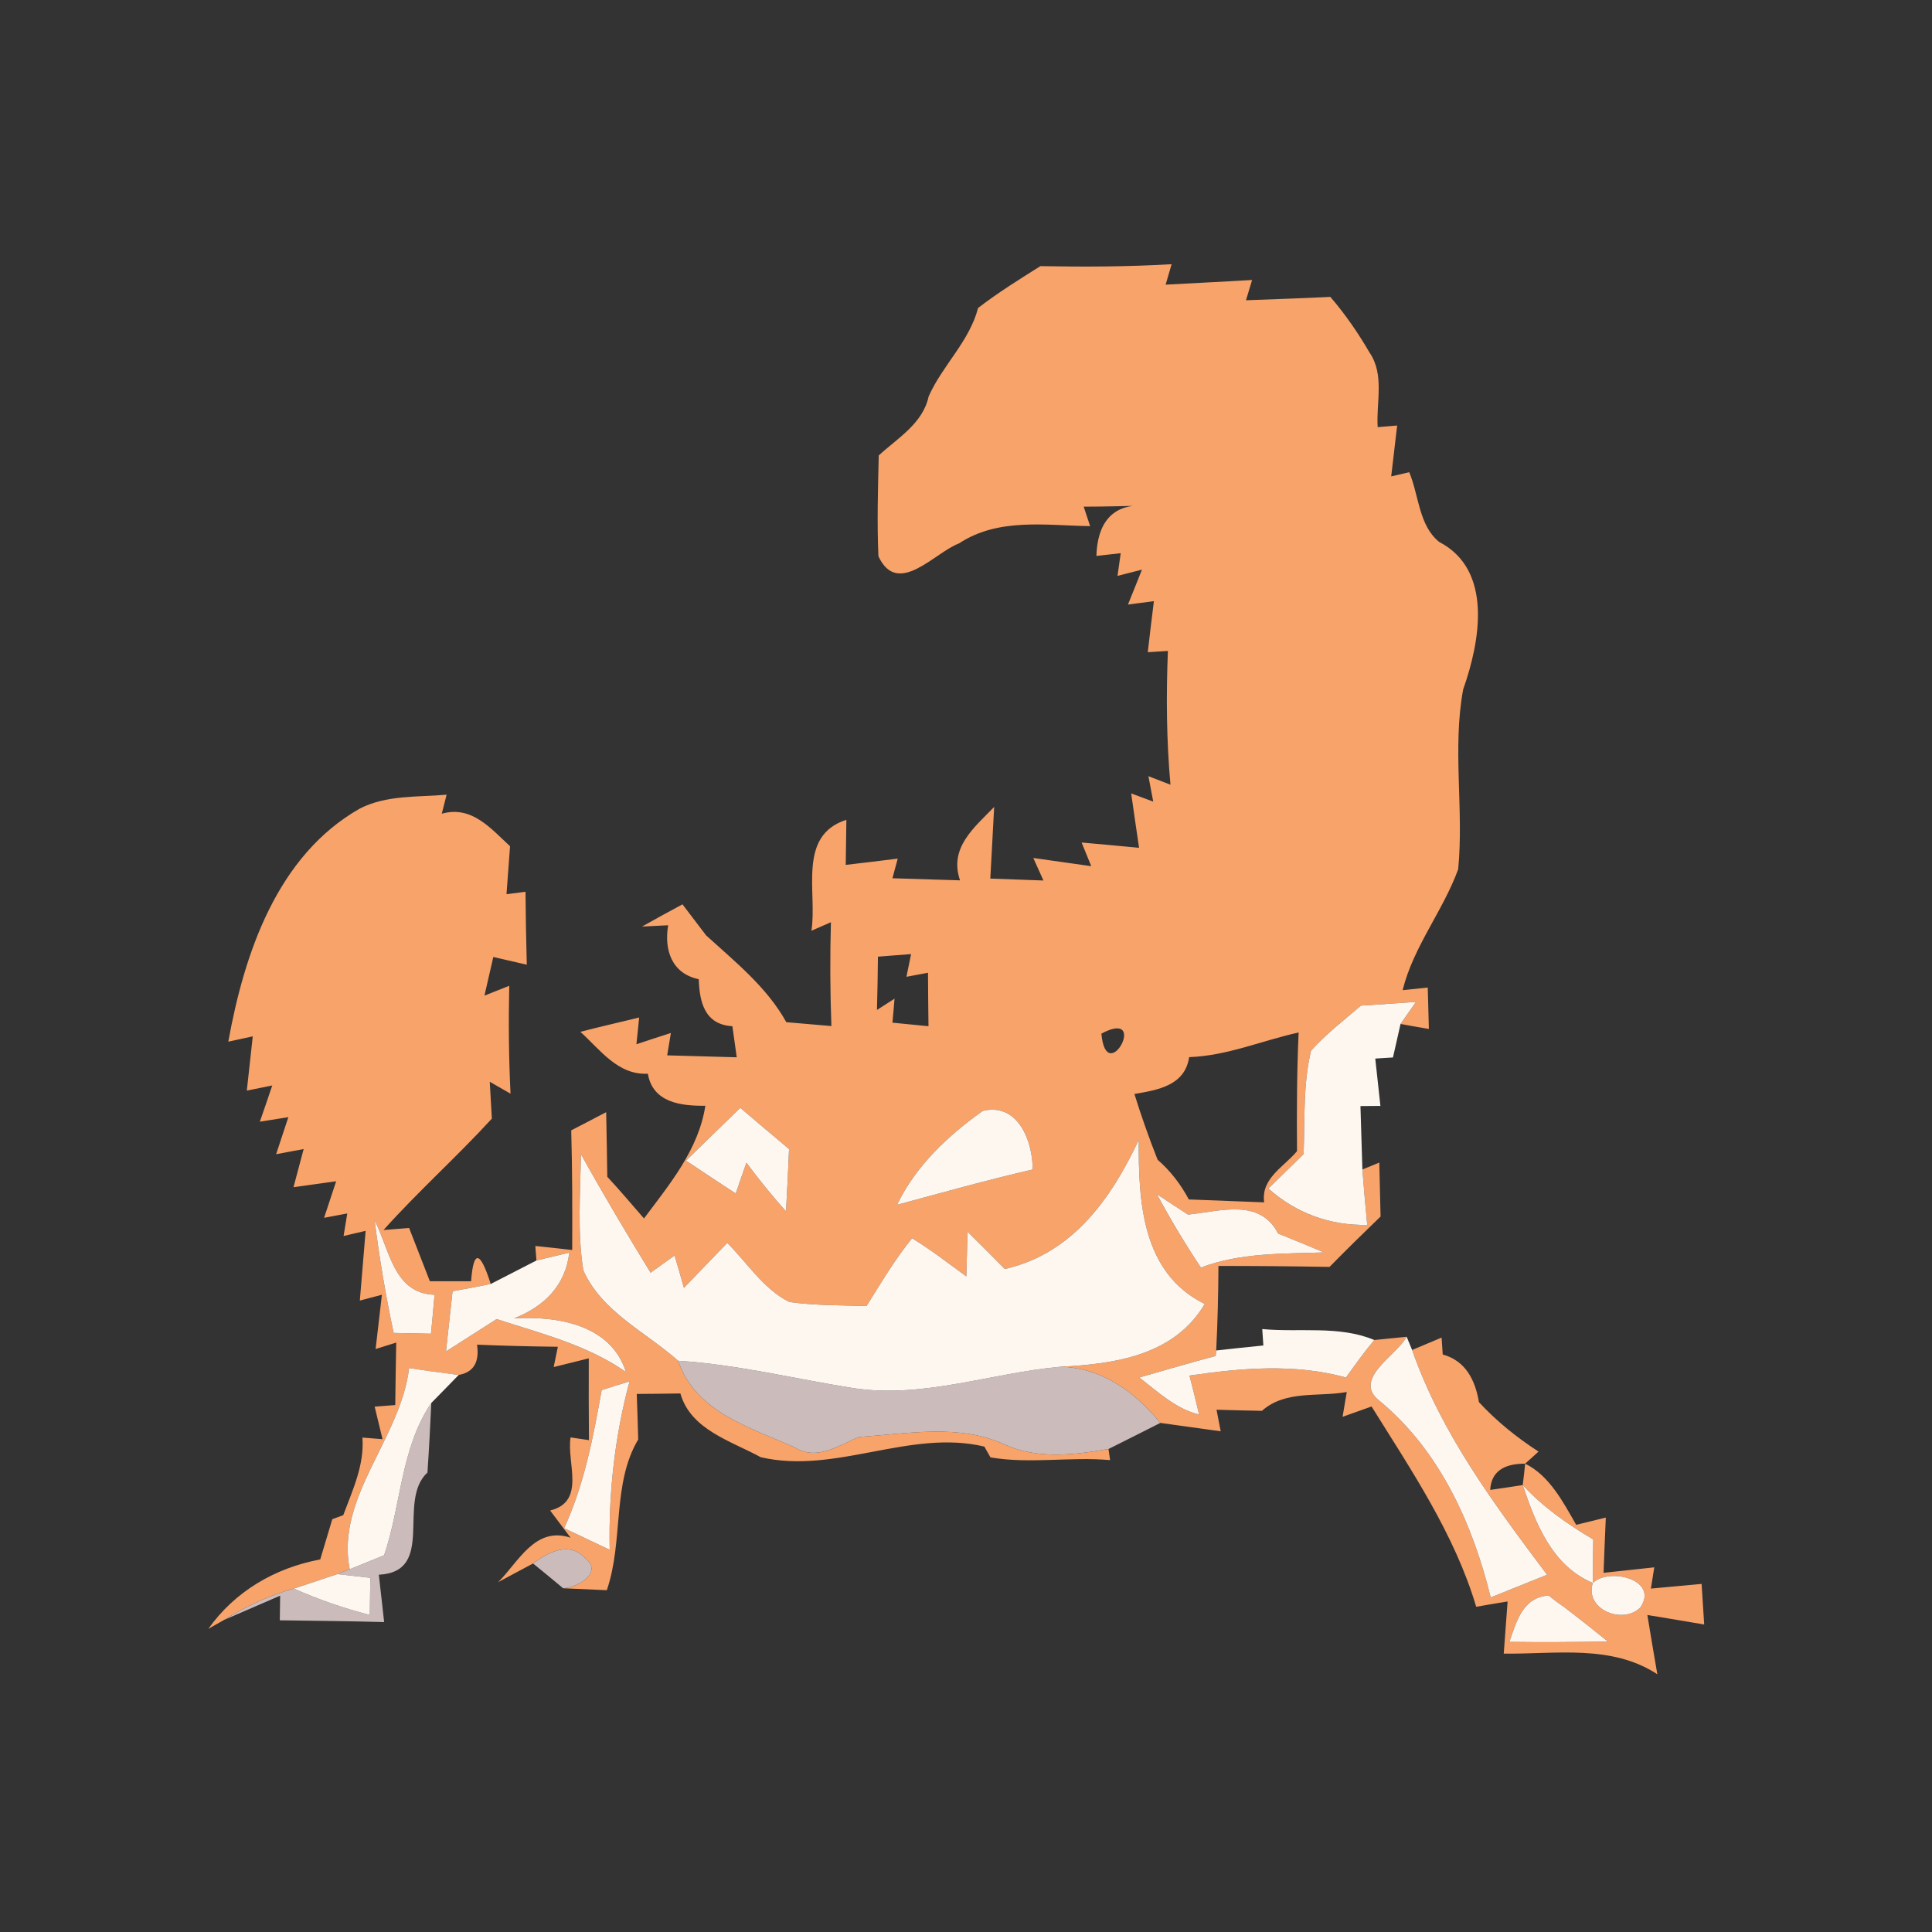 <?xml version="1.0" encoding="UTF-8" ?>
<!DOCTYPE svg PUBLIC "-//W3C//DTD SVG 1.1//EN" "http://www.w3.org/Graphics/SVG/1.1/DTD/svg11.dtd">
<svg width="120pt" height="120pt" viewBox="0 0 120 120" version="1.1" xmlns="http://www.w3.org/2000/svg">
<rect x="0" y="0" width="120" height="120" fill="#333333" stroke="none"/>
<g id="#f8a36aff">
<path fill="#f8a36a" opacity="1.00" d=" M 64.62 16.53 C 67.33 16.58 70.05 16.57 72.77 16.41 L 72.40 17.68 C 74.19 17.58 75.98 17.50 77.77 17.39 L 77.39 18.65 C 79.14 18.58 80.89 18.53 82.63 18.44 C 83.55 19.51 84.35 20.67 85.06 21.89 C 86.01 23.27 85.47 24.99 85.57 26.53 L 86.78 26.43 C 86.69 27.22 86.50 28.80 86.41 29.59 L 87.53 29.33 C 88.13 30.75 88.12 32.64 89.39 33.66 C 92.75 35.41 91.93 39.85 90.88 42.82 C 90.20 46.49 90.93 50.28 90.57 53.99 C 89.63 56.58 87.79 58.79 87.12 61.50 L 88.68 61.34 C 88.70 61.98 88.73 63.27 88.75 63.91 C 88.31 63.84 87.43 63.68 86.99 63.60 C 87.23 63.26 87.71 62.57 87.95 62.23 C 86.81 62.31 85.66 62.39 84.53 62.46 C 83.47 63.37 82.36 64.22 81.43 65.26 C 80.93 67.36 81.05 69.54 80.97 71.68 C 80.24 72.39 79.51 73.11 78.78 73.82 C 80.49 75.35 82.62 76.13 84.92 76.08 C 84.81 74.93 84.71 73.79 84.62 72.64 L 85.67 72.21 C 85.70 73.33 85.72 74.44 85.75 75.56 C 84.68 76.59 83.62 77.63 82.58 78.69 C 80.28 78.65 77.98 78.63 75.68 78.63 C 75.67 80.38 75.63 82.13 75.54 83.88 L 75.51 84.22 C 73.92 84.64 72.34 85.11 70.76 85.56 C 71.91 86.44 73.03 87.51 74.48 87.86 C 74.29 87.05 74.09 86.24 73.88 85.44 C 77.10 84.97 80.41 84.68 83.60 85.56 C 84.17 84.77 84.73 83.98 85.36 83.23 C 85.86 83.18 86.86 83.08 87.37 83.03 C 86.76 84.18 83.92 85.68 85.72 87.04 C 89.41 90.10 91.47 94.64 92.59 99.22 C 93.75 98.75 94.92 98.28 96.09 97.81 C 92.83 93.46 89.52 89.04 87.71 83.85 L 89.54 83.08 L 89.61 84.13 C 91.04 84.52 91.63 85.73 91.86 87.09 C 92.95 88.27 94.20 89.28 95.56 90.16 C 95.35 90.35 94.94 90.73 94.73 90.91 C 93.34 90.91 92.62 91.45 92.56 92.54 C 93.07 92.47 94.08 92.32 94.58 92.24 C 95.39 94.65 96.41 97.26 98.93 98.32 C 98.41 99.96 100.78 100.93 101.88 99.85 C 103.07 98.13 99.98 97.33 98.93 98.32 C 98.94 97.64 98.95 96.29 98.96 95.62 C 97.37 94.68 95.84 93.61 94.58 92.24 C 94.62 91.91 94.70 91.25 94.73 90.91 C 96.25 91.66 97.09 93.30 97.90 94.71 C 98.36 94.60 99.28 94.37 99.74 94.26 C 99.70 95.12 99.63 96.84 99.60 97.69 C 100.39 97.61 101.97 97.43 102.75 97.35 L 102.54 98.67 C 103.32 98.60 104.90 98.45 105.69 98.38 C 105.73 99.01 105.81 100.27 105.85 100.90 C 104.67 100.70 103.49 100.50 102.32 100.31 C 102.52 101.54 102.73 102.76 102.94 103.99 C 100.08 102.12 96.62 102.75 93.40 102.71 C 93.46 101.90 93.58 100.28 93.64 99.47 C 93.15 99.55 92.18 99.71 91.69 99.80 C 90.35 95.29 87.66 91.32 85.19 87.36 C 84.74 87.52 83.84 87.84 83.39 88.00 L 83.65 86.46 C 81.88 86.78 79.84 86.33 78.38 87.63 C 77.67 87.62 76.26 87.58 75.56 87.56 L 75.82 88.90 C 74.57 88.72 73.32 88.56 72.07 88.38 C 70.50 86.46 68.45 84.96 65.88 84.89 C 69.27 84.72 72.94 84.18 74.83 80.99 C 70.91 79.07 70.71 74.61 70.73 70.80 C 69.01 74.47 66.60 77.87 62.41 78.82 C 61.64 78.04 60.87 77.27 60.09 76.50 C 60.08 77.19 60.04 78.59 60.02 79.28 C 58.91 78.47 57.82 77.62 56.65 76.91 C 55.58 78.22 54.72 79.69 53.82 81.12 C 52.22 81.07 50.62 81.09 49.03 80.87 C 47.42 80.07 46.42 78.44 45.17 77.20 C 44.27 78.13 43.38 79.06 42.48 79.99 C 42.34 79.49 42.05 78.48 41.90 77.98 C 41.53 78.25 40.78 78.78 40.41 79.05 C 38.92 76.62 37.46 74.17 36.08 71.68 C 36.05 74.08 35.85 76.51 36.23 78.90 C 37.37 81.48 40.11 82.73 42.12 84.52 C 43.22 87.75 46.63 88.66 49.40 89.92 C 50.76 90.75 52.12 89.75 53.37 89.25 C 56.36 89.06 59.56 88.41 62.40 89.72 C 64.44 90.65 66.71 90.37 68.85 90.00 L 68.95 90.69 C 66.48 90.47 63.94 90.94 61.52 90.52 L 61.14 89.85 C 56.51 88.75 51.91 91.59 47.25 90.51 C 45.41 89.50 42.90 88.81 42.26 86.55 C 41.58 86.56 40.23 86.58 39.55 86.58 C 39.58 87.29 39.62 88.70 39.64 89.41 C 38.00 92.15 38.74 95.73 37.69 98.77 C 37.01 98.74 35.66 98.68 34.98 98.65 C 35.88 98.59 37.54 97.67 36.29 96.73 C 35.31 95.72 34.01 96.44 33.11 97.11 C 32.57 97.40 31.49 97.98 30.94 98.27 C 32.19 97.05 33.22 94.77 35.44 95.51 C 35.12 95.09 34.49 94.25 34.17 93.82 C 36.42 93.27 35.18 90.83 35.44 89.28 L 36.58 89.45 C 36.57 87.76 36.56 86.06 36.57 84.37 C 36.03 84.51 34.93 84.77 34.39 84.91 L 34.65 83.65 C 32.97 83.63 31.30 83.59 29.63 83.52 C 29.79 84.61 29.41 85.24 28.49 85.40 C 27.46 85.27 26.43 85.13 25.41 84.97 C 24.89 89.36 20.84 92.98 21.72 97.47 C 21.53 97.54 21.14 97.70 20.95 97.77 C 20.27 98.00 18.92 98.45 18.25 98.67 C 16.72 99.10 15.28 99.77 13.93 100.61 C 13.68 100.75 13.19 101.03 12.94 101.17 C 14.60 98.83 17.10 97.38 19.89 96.86 C 20.08 96.24 20.45 94.99 20.64 94.36 L 21.32 94.11 C 21.90 92.55 22.64 91.00 22.51 89.29 L 23.76 89.39 C 23.64 88.89 23.39 87.88 23.27 87.37 L 24.55 87.27 C 24.56 86.30 24.59 84.36 24.61 83.39 L 23.33 83.79 C 23.43 82.95 23.62 81.26 23.72 80.42 L 22.35 80.78 C 22.47 79.33 22.59 77.89 22.71 76.45 L 21.34 76.77 L 21.57 75.37 L 20.13 75.64 C 20.32 75.07 20.69 73.93 20.88 73.37 C 20.21 73.46 18.89 73.65 18.23 73.74 C 18.39 73.15 18.70 71.96 18.86 71.37 L 17.15 71.69 C 17.34 71.12 17.72 69.97 17.91 69.39 L 16.14 69.67 C 16.34 69.11 16.72 67.98 16.91 67.42 L 15.33 67.74 C 15.42 66.90 15.61 65.21 15.70 64.37 L 14.18 64.70 C 15.17 59.22 17.21 53.14 22.35 50.22 C 24.02 49.37 25.92 49.52 27.74 49.36 L 27.44 50.54 C 29.31 50.02 30.47 51.45 31.68 52.56 C 31.62 53.31 31.51 54.80 31.46 55.54 L 32.64 55.39 C 32.65 56.90 32.68 58.41 32.72 59.92 C 32.20 59.80 31.16 59.56 30.64 59.44 L 30.09 61.84 L 31.63 61.23 C 31.58 63.46 31.60 65.70 31.71 67.93 L 30.42 67.19 C 30.45 67.77 30.52 68.91 30.55 69.48 C 28.38 71.85 25.97 74.00 23.82 76.40 L 25.41 76.27 C 25.84 77.38 26.27 78.48 26.70 79.58 C 27.34 79.58 28.62 79.58 29.26 79.58 C 29.41 77.61 29.82 77.67 30.48 79.75 C 29.69 79.91 28.90 80.06 28.11 80.20 C 28.01 81.14 27.80 83.01 27.70 83.94 C 28.75 83.27 29.80 82.60 30.85 81.93 C 33.60 82.83 36.47 83.53 38.88 85.22 C 37.95 82.28 34.62 81.72 31.92 81.89 C 33.78 81.16 35.12 79.87 35.36 77.80 C 34.85 77.92 33.83 78.17 33.32 78.29 L 33.25 77.39 C 33.83 77.45 34.97 77.57 35.54 77.64 C 35.55 75.16 35.55 72.69 35.48 70.21 C 36.20 69.83 36.93 69.45 37.65 69.08 C 37.68 70.41 37.70 71.75 37.72 73.09 C 38.50 73.93 39.24 74.81 40.00 75.68 C 41.59 73.55 43.39 71.41 43.81 68.68 C 42.29 68.70 40.54 68.48 40.24 66.69 C 38.38 66.79 37.28 65.20 36.05 64.09 C 37.26 63.77 38.48 63.50 39.70 63.20 L 39.53 64.86 C 40.06 64.68 41.14 64.33 41.67 64.16 L 41.44 65.55 C 42.52 65.58 44.68 65.64 45.76 65.67 L 45.49 63.74 C 43.77 63.64 43.45 62.25 43.40 60.82 C 41.73 60.47 41.24 59.02 41.50 57.47 L 39.88 57.55 C 40.71 57.08 41.55 56.62 42.39 56.17 C 42.76 56.65 43.50 57.62 43.86 58.10 C 45.67 59.75 47.63 61.31 48.84 63.49 C 49.54 63.55 50.94 63.67 51.64 63.73 C 51.56 61.58 51.55 59.43 51.61 57.28 L 50.40 57.81 C 50.77 55.40 49.51 51.90 52.57 50.92 C 52.56 51.62 52.54 53.02 52.53 53.72 C 53.34 53.63 54.95 53.43 55.76 53.33 L 55.43 54.55 C 56.48 54.58 58.58 54.65 59.63 54.68 C 58.93 52.66 60.51 51.40 61.75 50.12 C 61.69 51.23 61.57 53.46 61.51 54.57 C 62.34 54.60 63.98 54.66 64.81 54.69 L 64.18 53.29 C 65.08 53.42 66.88 53.67 67.78 53.80 L 67.18 52.33 C 68.07 52.41 69.86 52.57 70.75 52.66 C 70.62 51.81 70.38 50.12 70.26 49.28 L 71.63 49.79 L 71.33 48.21 L 72.70 48.74 C 72.45 45.98 72.43 43.20 72.54 40.43 L 71.29 40.51 C 71.38 39.72 71.57 38.13 71.67 37.34 L 70.06 37.55 C 70.28 37.00 70.72 35.92 70.93 35.38 L 69.41 35.77 L 69.61 34.36 L 68.10 34.53 C 68.15 32.64 68.98 31.27 71.08 31.41 C 69.83 31.43 68.57 31.47 67.31 31.47 L 67.71 32.68 C 64.97 32.64 62.01 32.14 59.57 33.75 C 58.04 34.32 55.76 37.12 54.56 34.55 C 54.47 32.47 54.53 30.38 54.58 28.29 C 55.75 27.21 57.32 26.31 57.68 24.62 C 58.54 22.69 60.21 21.21 60.75 19.13 C 61.98 18.18 63.30 17.36 64.62 16.53 M 43.25 59.20 C 43.70 59.76 43.70 59.76 43.25 59.20 M 54.53 59.42 C 54.52 60.53 54.50 61.63 54.47 62.73 C 54.74 62.56 55.29 62.20 55.56 62.03 C 55.53 62.40 55.47 63.15 55.43 63.52 L 57.67 63.74 C 57.66 62.91 57.64 61.25 57.64 60.42 L 56.30 60.67 L 56.59 59.26 C 56.07 59.30 55.05 59.38 54.53 59.42 M 68.41 64.20 C 68.71 67.62 71.43 62.59 68.41 64.20 M 73.86 65.66 C 73.60 67.43 71.91 67.70 70.46 67.95 C 70.89 69.33 71.37 70.69 71.90 72.03 C 72.70 72.73 73.34 73.56 73.84 74.50 C 75.40 74.56 76.96 74.62 78.52 74.68 C 78.31 73.18 79.76 72.47 80.56 71.50 C 80.54 69.04 80.55 66.58 80.66 64.13 C 78.39 64.63 76.21 65.58 73.86 65.66 M 42.61 72.09 C 43.64 72.77 44.66 73.46 45.70 74.13 C 45.86 73.65 46.19 72.70 46.36 72.22 C 47.14 73.26 47.95 74.27 48.82 75.24 C 48.89 73.95 48.96 72.66 49.01 71.37 C 47.99 70.52 46.98 69.66 45.98 68.81 C 44.85 69.90 43.73 71.00 42.61 72.09 M 55.72 74.83 C 58.52 74.08 61.31 73.29 64.14 72.64 C 64.15 70.88 63.23 68.47 61.04 69.00 C 58.89 70.53 56.87 72.42 55.72 74.83 M 71.85 74.17 C 72.70 75.73 73.60 77.25 74.59 78.73 C 77.03 77.80 79.66 77.88 82.23 77.79 C 81.29 77.39 80.34 77.00 79.39 76.62 C 78.24 74.40 75.79 75.24 73.79 75.44 C 73.30 75.13 72.33 74.49 71.85 74.17 M 23.27 75.80 C 23.56 78.15 23.96 80.48 24.45 82.79 C 25.03 82.80 26.19 82.83 26.77 82.84 C 26.83 82.23 26.94 81.03 26.99 80.42 C 24.44 80.34 24.20 77.60 23.27 75.80 M 40.37 85.35 C 40.56 85.68 40.56 85.68 40.37 85.35 M 37.37 86.34 C 36.85 89.26 36.29 92.20 35.04 94.92 C 35.98 95.37 36.92 95.81 37.87 96.26 C 37.79 92.73 38.19 89.21 39.10 85.80 C 38.67 85.93 37.80 86.20 37.37 86.34 M 77.41 86.35 C 77.68 86.61 77.68 86.61 77.41 86.35 M 93.75 101.98 C 95.79 102.01 97.83 101.99 99.87 101.96 C 98.97 101.23 98.06 100.51 97.14 99.81 C 97.03 99.73 96.81 99.58 96.70 99.50 L 96.19 99.10 C 94.59 99.21 94.20 100.68 93.75 101.98 Z" />
</g>
<g id="#cbbcbbff">
<path fill="#cbbcbb" opacity="1.00" d=" M 43.25 59.20 C 43.70 59.76 43.70 59.76 43.25 59.20 Z" />
<path fill="#cbbcbb" opacity="1.00" d=" M 42.12 84.52 C 45.80 84.75 49.38 85.65 53.01 86.22 C 57.36 86.88 61.59 85.27 65.88 84.89 C 68.45 84.96 70.50 86.46 72.07 88.38 C 71.26 88.79 69.66 89.60 68.85 90.00 C 66.71 90.37 64.44 90.65 62.40 89.72 C 59.56 88.41 56.36 89.06 53.37 89.25 C 52.12 89.75 50.76 90.75 49.40 89.92 C 46.63 88.66 43.22 87.75 42.12 84.52 Z" />
<path fill="#cbbcbb" opacity="1.00" d=" M 23.86 96.60 C 24.92 93.48 24.89 89.94 26.79 87.14 C 26.72 88.58 26.65 90.02 26.55 91.46 C 24.62 93.24 27.11 97.62 23.53 97.81 C 23.61 98.55 23.78 100.01 23.86 100.75 C 21.70 100.69 19.54 100.67 17.38 100.64 L 17.40 99.11 C 16.53 99.49 14.80 100.23 13.93 100.61 C 15.28 99.77 16.72 99.10 18.25 98.67 C 19.77 99.35 21.35 99.89 22.97 100.31 C 22.98 99.74 22.99 98.58 23.00 98.00 C 22.49 97.94 21.46 97.83 20.95 97.77 C 21.14 97.70 21.53 97.54 21.72 97.47 C 22.25 97.25 23.33 96.82 23.86 96.60 Z" />
<path fill="#cbbcbb" opacity="1.00" d=" M 33.11 97.11 C 34.01 96.44 35.31 95.72 36.29 96.73 C 37.54 97.67 35.88 98.59 34.98 98.65 C 34.51 98.26 33.58 97.49 33.11 97.11 Z" />
</g>
<g id="#fef7f0ff">
<path fill="#fef7f0" opacity="1.00" d=" M 84.53 62.46 C 85.66 62.39 86.81 62.31 87.95 62.23 C 87.71 62.57 87.23 63.26 86.99 63.60 C 86.87 64.12 86.64 65.16 86.52 65.68 L 85.42 65.75 C 85.50 66.48 85.66 67.95 85.74 68.69 L 84.50 68.70 C 84.53 69.69 84.59 71.65 84.62 72.64 C 84.71 73.79 84.81 74.93 84.92 76.08 C 82.62 76.13 80.49 75.35 78.78 73.82 C 79.51 73.11 80.24 72.39 80.97 71.68 C 81.05 69.54 80.93 67.36 81.43 65.26 C 82.36 64.22 83.47 63.37 84.53 62.46 Z" />
<path fill="#fef7f0" opacity="1.00" d=" M 42.61 72.09 C 43.73 71.00 44.85 69.90 45.98 68.81 C 46.98 69.66 47.99 70.52 49.01 71.37 C 48.96 72.66 48.89 73.95 48.82 75.24 C 47.95 74.27 47.14 73.26 46.36 72.22 C 46.19 72.70 45.86 73.65 45.70 74.13 C 44.66 73.46 43.64 72.77 42.61 72.09 Z" />
<path fill="#fef7f0" opacity="1.00" d=" M 55.72 74.83 C 56.87 72.42 58.89 70.53 61.04 69.00 C 63.23 68.47 64.15 70.88 64.14 72.64 C 61.31 73.29 58.52 74.08 55.72 74.83 Z" />
<path fill="#fef7f0" opacity="1.00" d=" M 62.41 78.82 C 66.60 77.87 69.01 74.47 70.73 70.80 C 70.71 74.61 70.91 79.07 74.83 80.99 C 72.94 84.18 69.27 84.72 65.88 84.89 C 61.59 85.27 57.36 86.88 53.01 86.22 C 49.38 85.65 45.80 84.75 42.12 84.52 C 40.11 82.73 37.37 81.48 36.23 78.90 C 35.85 76.51 36.05 74.08 36.08 71.68 C 37.46 74.17 38.92 76.62 40.41 79.05 C 40.78 78.78 41.53 78.25 41.90 77.98 C 42.05 78.48 42.34 79.49 42.48 79.99 C 43.38 79.06 44.27 78.13 45.17 77.20 C 46.42 78.44 47.42 80.07 49.03 80.87 C 50.62 81.09 52.22 81.07 53.82 81.12 C 54.72 79.69 55.58 78.22 56.65 76.91 C 57.82 77.62 58.91 78.47 60.02 79.28 C 60.04 78.59 60.08 77.19 60.09 76.50 C 60.87 77.27 61.64 78.04 62.41 78.82 Z" />
<path fill="#fef7f0" opacity="1.00" d=" M 71.85 74.17 C 72.33 74.49 73.30 75.13 73.79 75.44 C 75.79 75.24 78.24 74.40 79.39 76.62 C 80.34 77.00 81.29 77.39 82.23 77.79 C 79.66 77.88 77.03 77.80 74.59 78.73 C 73.60 77.25 72.70 75.73 71.85 74.17 Z" />
<path fill="#fef7f0" opacity="1.00" d=" M 23.27 75.80 C 24.20 77.60 24.44 80.34 26.99 80.42 C 26.94 81.03 26.83 82.23 26.77 82.84 C 26.19 82.83 25.03 82.80 24.45 82.79 C 23.96 80.48 23.56 78.15 23.27 75.80 Z" />
<path fill="#fef7f0" opacity="1.00" d=" M 33.32 78.29 C 33.83 78.17 34.85 77.92 35.36 77.80 C 35.12 79.87 33.78 81.16 31.92 81.89 C 34.62 81.72 37.95 82.28 38.88 85.22 C 36.47 83.53 33.60 82.83 30.85 81.93 C 29.80 82.60 28.75 83.27 27.70 83.94 C 27.80 83.01 28.01 81.14 28.11 80.20 C 28.90 80.06 29.69 79.91 30.48 79.75 C 31.19 79.38 32.61 78.66 33.32 78.29 Z" />
<path fill="#fef7f0" opacity="1.00" d=" M 75.54 83.88 C 76.27 83.80 77.74 83.64 78.47 83.57 L 78.40 82.55 C 80.70 82.77 83.16 82.31 85.36 83.23 C 84.73 83.98 84.17 84.77 83.60 85.56 C 80.41 84.68 77.10 84.97 73.88 85.44 C 74.09 86.24 74.29 87.05 74.48 87.86 C 73.03 87.51 71.91 86.44 70.76 85.56 C 72.34 85.11 73.92 84.64 75.51 84.22 L 75.54 83.88 Z" />
<path fill="#fef7f0" opacity="1.00" d=" M 85.72 87.04 C 83.92 85.68 86.76 84.18 87.37 83.03 L 87.71 83.85 C 89.52 89.04 92.83 93.46 96.09 97.81 C 94.92 98.28 93.75 98.75 92.59 99.22 C 91.47 94.64 89.41 90.10 85.72 87.04 Z" />
<path fill="#fef7f0" opacity="1.00" d=" M 25.41 84.97 C 26.43 85.13 27.46 85.27 28.49 85.40 C 28.07 85.84 27.21 86.71 26.79 87.14 C 24.89 89.94 24.92 93.48 23.86 96.60 C 23.33 96.82 22.25 97.25 21.72 97.47 C 20.84 92.98 24.89 89.36 25.41 84.97 Z" />
<path fill="#fef7f0" opacity="1.00" d=" M 37.37 86.34 C 37.80 86.20 38.67 85.93 39.10 85.80 C 38.19 89.21 37.79 92.73 37.87 96.26 C 36.92 95.81 35.98 95.37 35.04 94.92 C 36.29 92.20 36.85 89.26 37.37 86.34 Z" />
<path fill="#fef7f0" opacity="1.00" d=" M 94.58 92.24 C 95.84 93.61 97.37 94.68 98.96 95.62 C 98.95 96.29 98.94 97.64 98.93 98.32 C 96.41 97.26 95.39 94.65 94.58 92.24 Z" />
<path fill="#fef7f0" opacity="1.00" d=" M 18.25 98.67 C 18.92 98.45 20.27 98.00 20.95 97.77 C 21.46 97.83 22.49 97.94 23.00 98.00 C 22.99 98.58 22.98 99.74 22.97 100.31 C 21.35 99.89 19.77 99.35 18.25 98.67 Z" />
<path fill="#fef7f0" opacity="1.00" d=" M 98.93 98.32 C 99.98 97.33 103.07 98.13 101.88 99.85 C 100.78 100.93 98.41 99.96 98.93 98.32 Z" />
<path fill="#fef7f0" opacity="1.00" d=" M 93.75 101.98 C 94.20 100.68 94.59 99.21 96.19 99.10 L 96.70 99.50 L 97.14 99.81 C 98.06 100.51 98.97 101.23 99.87 101.96 C 97.83 101.99 95.79 102.01 93.75 101.98 Z" />
</g>
</svg>
